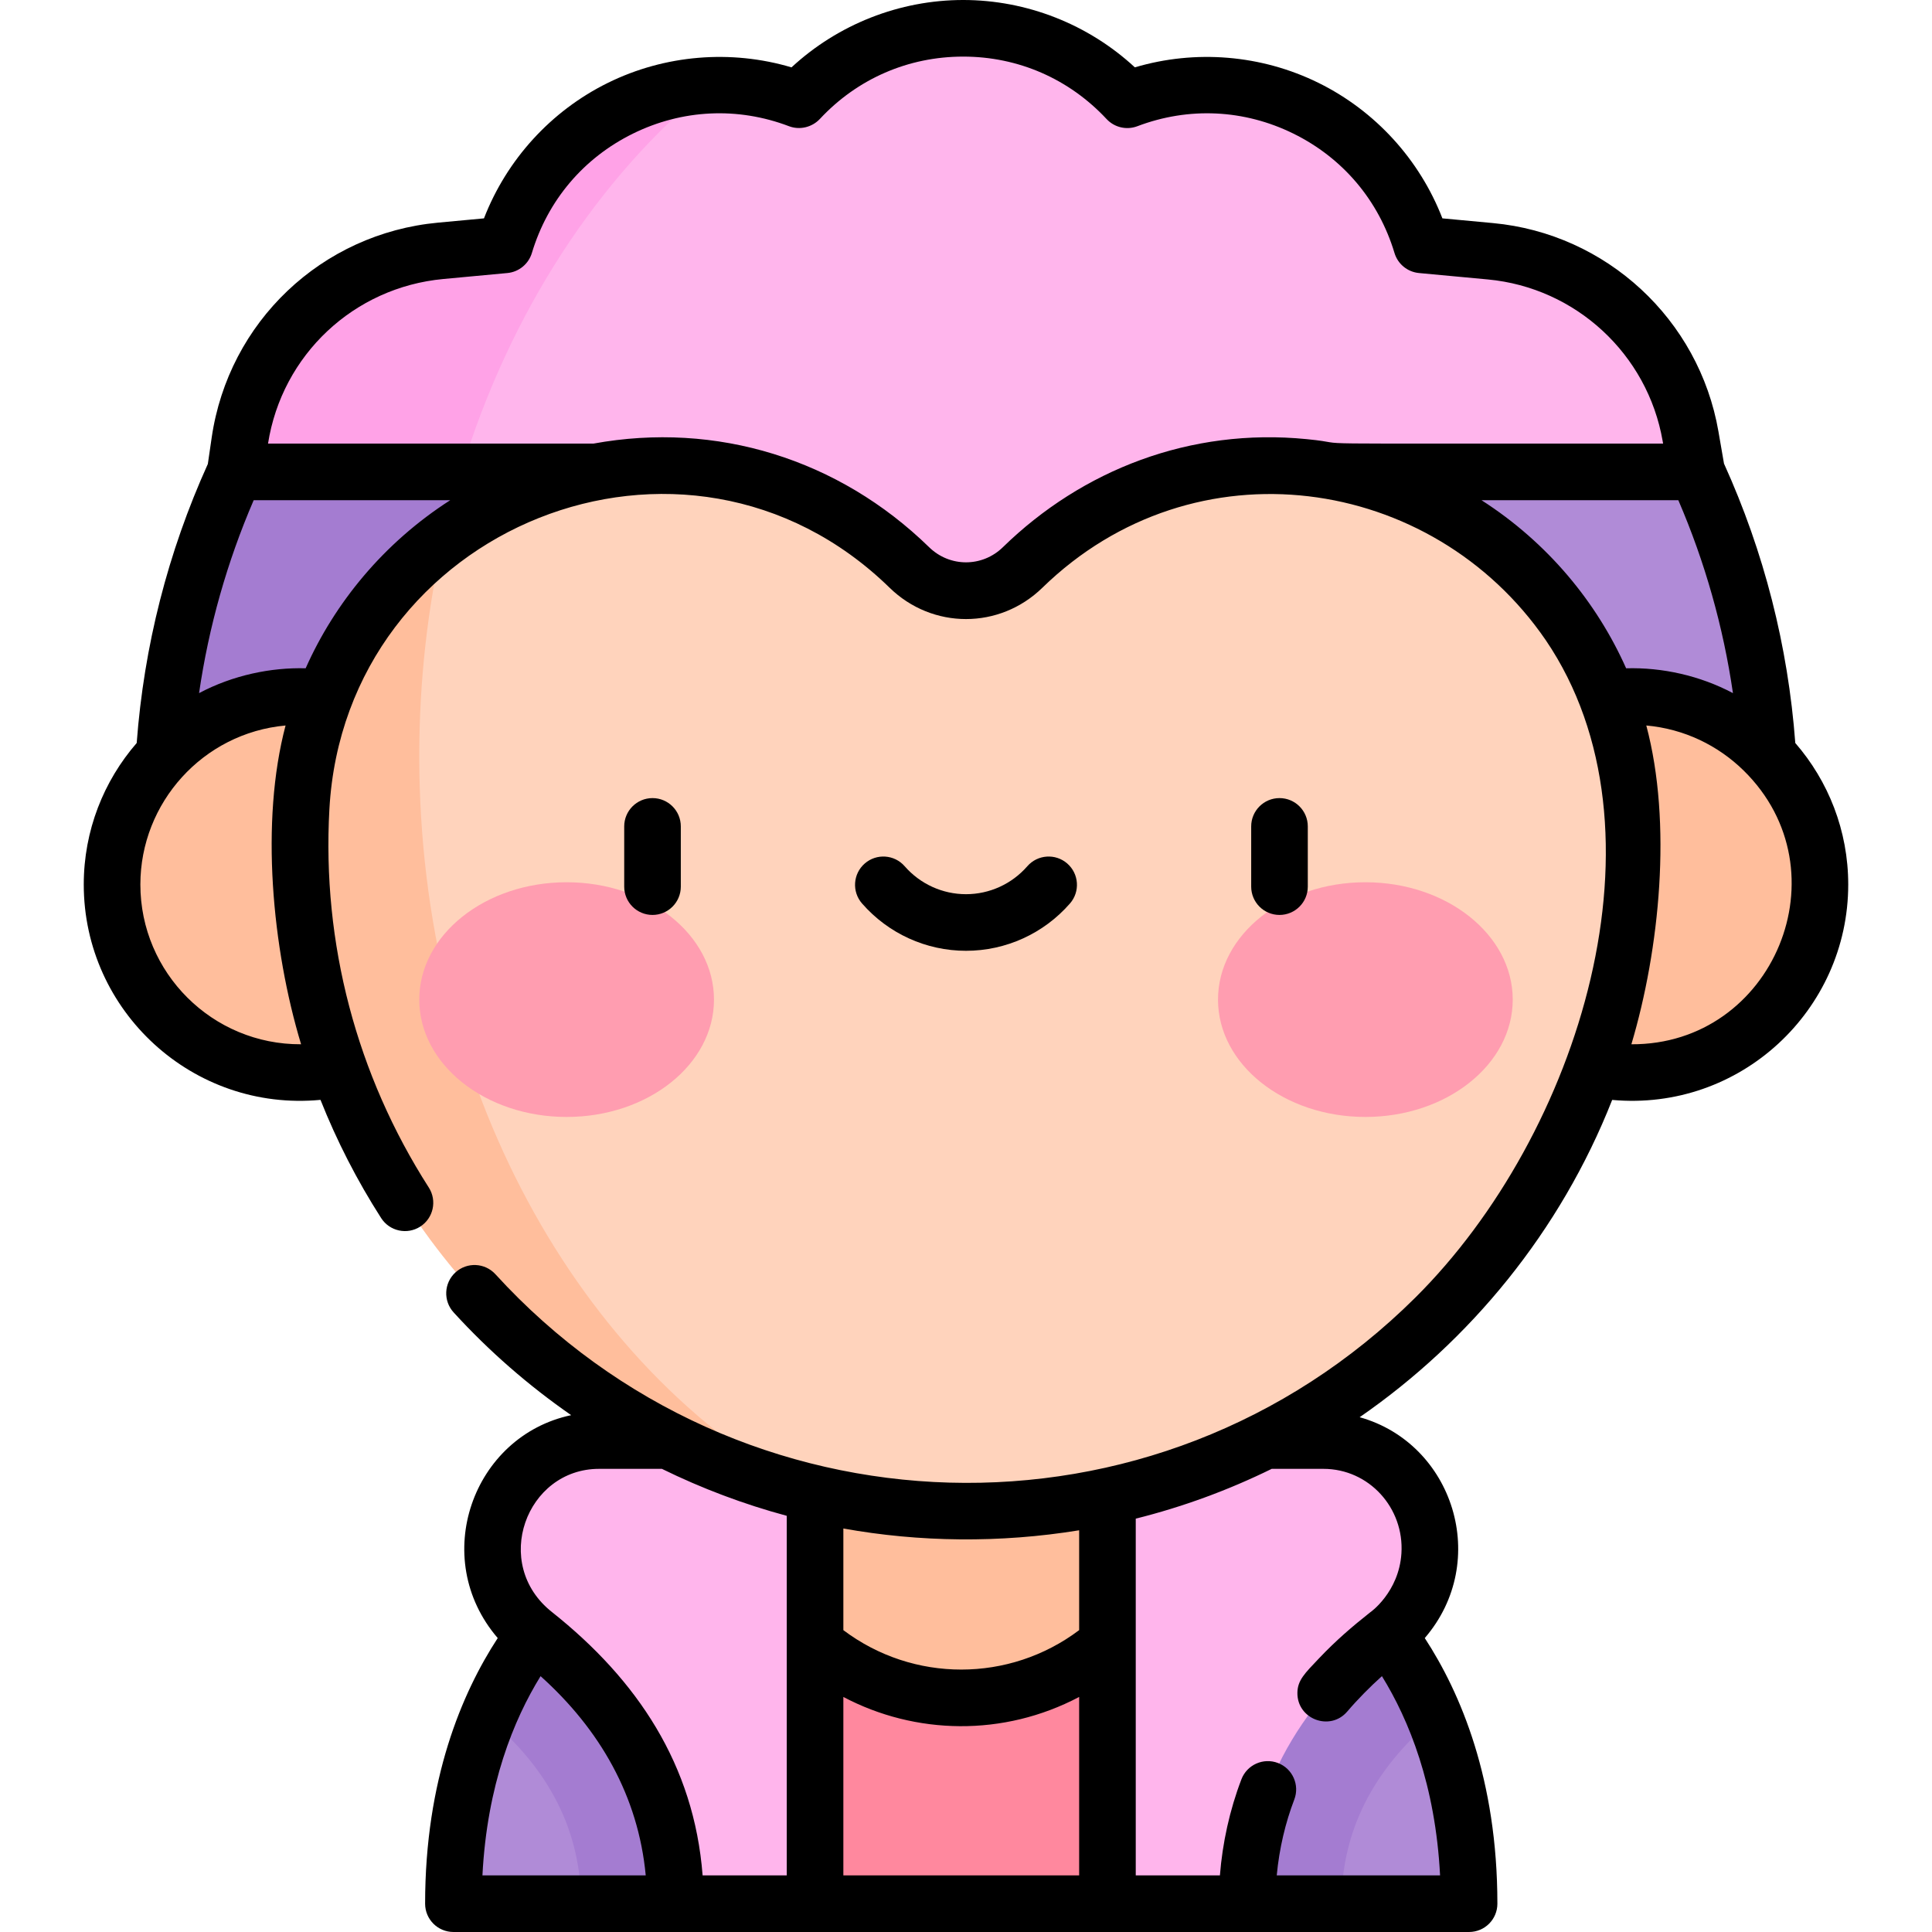 <svg id="Capa_1" enable-background="new 0 0 512 512" height="512" viewBox="0 0 512 512" width="512" xmlns="http://www.w3.org/2000/svg"><g><g><path d="m215.998 504.5h77.488l19.075-31.75v-56.783l-19.075-34.207h-77.488l-19.075 34.207v56.783z" fill="#ff889e"/><circle cx="254.742" cy="390.461" fill="#ffbe9c" r="59.495"/><path d="m159.213 415.967s-39.052 23.812-39.052 88.533h58.825l17.938-31.75v-56.783z" fill="#b08bd7"/><path d="m350.271 415.967s39.052 23.812 39.052 88.533h-58.825l-17.938-31.75v-56.783z" fill="#b08bd7"/><path d="m129.244 455.226c16.41 13.658 24.741 30.216 24.741 49.274h25l17.938-31.75v-56.783h-37.71s-18.431 11.239-29.969 39.259z" fill="#a47cd1"/><path d="m138.982 389.95c-12.348 12.348-10.927 32.661 2.889 43.341 17.805 13.764 37.115 36.656 37.115 71.209h37.013v-122.74h-57.243c-7.417 0-14.53 2.946-19.774 8.19z" fill="#ffb5ec"/><path d="m350.271 415.967h-37.711v56.783l17.938 31.75h25c0-19.058 8.331-35.616 24.742-49.274-11.538-28.02-29.969-39.259-29.969-39.259z" fill="#a47cd1"/><path d="m370.502 389.95c12.348 12.348 10.927 32.661-2.889 43.341-17.805 13.764-37.115 36.656-37.115 71.209h-37.013v-122.74h57.243c7.417 0 14.53 2.946 19.774 8.19z" fill="#ffb5ec"/><path d="m62.353 125.06c-12.376 26.972-19.283 56.954-19.283 88.52h425.86c0-31.566-6.907-61.549-19.283-88.52l-100.179-39.679h-166.537z" fill="#b08bd7"/><path d="m111.11 200.356c0-35.194 6.893-68.386 19.083-97.621l-67.84 22.324c-12.376 26.972-19.283 56.954-19.283 88.52h68.379c-.216-4.374-.339-8.78-.339-13.223z" fill="#a47cd1"/><circle cx="432.472" cy="234.412" fill="#ffbe9c" r="49.83"/><path d="m449.647 125.06-1.638-9.456c-4.579-26.438-26.311-46.526-53.027-49.015l-18.246-1.7-.004-.015c-9.924-33.008-45.763-50.671-77.986-38.435l-.045-.049c-23.49-25.187-63.406-25.187-86.896 0l-.045.049c-32.223-12.236-68.061 5.427-77.986 38.435l-.004.015-16.973 1.582c-27.308 2.545-49.325 23.451-53.278 50.591l-1.165 7.999h113.243l80.403 53.617 79.076-53.619h114.571z" fill="#ffb5ec"/><path d="m432.219 214.461c-4.307-80.895-101.019-120.891-159.939-65.294-.43.406-.851.81-1.263 1.212-8.381 8.177-21.653 8.177-30.034 0-.41-.4-.83-.803-1.258-1.207-58.758-55.45-155.414-15.838-159.919 64.827-.179 3.199-.272 6.42-.278 9.662-.179 96.699 78.517 176.128 175.214 176.802 98.04.683 177.73-78.586 177.73-176.468 0-3.199-.085-6.378-.253-9.534z" fill="#ffd3bc"/><path d="m214.106 395.404c-60.609-32.734-102.996-107.738-102.996-195.048 0-19.863 2.2-39.085 6.303-57.323-13.874 10.456-25.071 24.74-31.572 42.011-1.945-.296-4.035-.463-6.312-.463-27.52 0-49.83 22.31-49.83 49.83 0 27.521 22.31 49.83 49.83 49.83 3.883 0 7.248-.459 10.192-1.299 19.786 55.385 66.584 98.26 124.385 112.462z" fill="#ffbe9c"/><path d="m188.365 22.61c-24.524.962-47.047 17.17-54.592 42.263l-.004.015-16.973 1.582c-27.308 2.545-49.325 23.451-53.278 50.591l-1.165 7.999h59.817c12.878-42.213 36.263-78.001 66.195-102.45z" fill="#ffa2e7"/><g><g><g><ellipse cx="150.162" cy="264.905" fill="#ff9db0" rx="39.052" ry="31.099"/></g><g><ellipse cx="361.838" cy="264.905" fill="#ff9db0" rx="39.052" ry="31.099"/></g></g></g></g><g><path d="m180.422 234.968v-15.964c0-4.142-3.358-7.5-7.5-7.5s-7.5 3.358-7.5 7.5v15.964c0 4.142 3.358 7.5 7.5 7.5s7.5-3.358 7.5-7.5z"/><path d="m339.079 242.468c4.142 0 7.5-3.358 7.5-7.5v-15.964c0-4.142-3.358-7.5-7.5-7.5s-7.5 3.358-7.5 7.5v15.964c0 4.142 3.358 7.5 7.5 7.5z"/><path d="m256 251.971c10.562 0 20.606-4.575 27.558-12.551 2.721-3.123 2.396-7.86-.727-10.582s-7.86-2.397-10.582.726c-4.102 4.707-10.024 7.406-16.249 7.406s-12.147-2.699-16.249-7.406c-2.721-3.124-7.459-3.448-10.582-.727s-3.448 7.459-.727 10.582c6.952 7.977 16.996 12.552 27.558 12.552z"/><path d="m456.878 122.864-1.479-8.541c-5.145-29.706-29.703-52.406-59.721-55.203l-13.427-1.251c-6.027-15.567-17.774-28.485-32.834-35.907-15.12-7.452-32.598-8.882-48.667-4.111-12.308-11.398-28.631-17.851-45.497-17.851-16.856 0-33.168 6.445-45.494 17.852-16.069-4.771-33.549-3.342-48.669 4.11-15.056 7.42-26.801 20.332-32.833 35.908l-12.157 1.132c-30.862 2.876-55.536 26.306-60.004 56.978l-1.016 6.979c-10.59 23.391-16.924 48.249-18.854 73.945-8.728 10.062-14.029 23.174-14.029 37.509 0 33.568 28.935 60.257 62.736 57.063 4.317 10.866 9.684 21.354 16.072 31.322 2.235 3.487 6.874 4.503 10.361 2.268s4.502-6.874 2.268-10.361c-19.119-29.833-28.327-64.712-26.34-100.288 4.179-74.877 94.476-111.332 148.451-58.67 11.357 11.082 29.151 11.081 40.507.001 40.287-39.258 103.332-29.973 133.391 13.901 34.162 50.3 9.032 130.935-34.583 174.246-68.735 68.257-179.208 64.529-243.768-6.207-2.792-3.06-7.536-3.276-10.596-.483-3.059 2.792-3.276 7.536-.483 10.596 9.399 10.298 19.873 19.407 31.155 27.234-26.096 5.503-37.721 37.842-19.466 59.073-9.51 14.568-19.243 37.51-19.243 70.393 0 4.142 3.358 7.5 7.5 7.5h269.163c4.142 0 7.5-3.358 7.5-7.5 0-32.882-9.733-55.825-19.243-70.393 17.566-20.43 7.55-51.599-17.257-58.53 29.193-20.185 53.166-49.157 66.922-84.086 33.889 3.085 62.556-23.718 62.556-57.079 0-14.335-5.301-27.447-14.029-37.509-1.929-25.732-8.277-50.621-18.893-74.04zm-170.892 309.139c-18.473 13.91-43.948 13.959-62.487.002v-26.938c20.113 3.62 41.412 3.906 62.487.473zm-127.231-42.743h16.657c10.614 5.212 21.712 9.387 33.086 12.447v95.293h-22.299c-2.263-29.325-17.305-51.809-39.875-69.752-16.223-12.747-6.89-37.988 12.431-37.988zm-15.497 54.939c15.734 14.119 25.899 31.836 27.867 52.801h-43.275c1.232-23.957 8.244-41.2 15.408-52.801zm80.24 5.51c19.076 10.067 42.425 10.588 62.487-.001v47.292h-62.487zm127.23-60.449c12.07 0 21.43 10.359 20.663 22.395-.658 10.326-8.323 15.699-8.24 15.599-4.787 3.785-9.038 7.418-13.611 12.235-3.796 3.99-5.662 5.794-5.716 9.091-.116 7.024 8.665 10.315 13.205 4.996 2.767-3.243 6.111-6.627 9.195-9.379 7.164 11.601 14.177 28.847 15.409 52.803h-43.283c.669-7.216 2.337-14.073 4.646-20.1 1.482-3.868-.452-8.205-4.319-9.688-3.868-1.482-8.205.451-9.688 4.319-3.117 8.13-5.038 16.949-5.701 25.468h-22.303c0-10.426 0-84.542 0-94.542 12.471-3.12 24.535-7.547 36.037-13.199h13.706zm80.214-212.156c-7.785-17.478-20.757-33.275-38.326-44.544h52.159c7.057 16.375 11.902 33.499 14.474 51.125-8.742-4.637-18.761-6.853-28.307-6.581zm-313.45-103.166 16.973-1.582c3.042-.284 5.611-2.398 6.491-5.323 4.194-13.949 13.7-25.177 26.765-31.616 13.065-6.44 27.759-7.139 41.376-1.967 2.85 1.081 6.114.284 8.193-1.945 9.927-10.643 23.409-16.505 37.963-16.505s28.037 5.862 38.027 16.574c2.079 2.214 5.289 2.952 8.129 1.876 13.616-5.171 28.312-4.473 41.377 1.967 13.065 6.439 22.57 17.667 26.767 31.626.878 2.927 3.445 5.029 6.488 5.313l18.246 1.7c23.289 2.17 42.341 19.781 46.333 42.827l.117.676c-108.647-.078-78.791.357-94.463-1.184-30.835-3.059-59.512 8.162-80.494 28.635-5.484 5.35-14.075 5.35-19.557.001-23.944-23.36-56.39-33.408-88.956-27.452h-86.239c3.691-23.508 22.717-41.409 46.464-43.621zm-50.267 58.622h52.087c-17.588 11.28-30.604 27.188-38.312 44.543-9.144-.253-19.254 1.812-28.249 6.582 2.572-17.626 7.417-34.75 14.474-51.125zm12.565 144.181c-23.53.131-42.592-18.957-42.592-42.329 0-21.671 16.581-40.159 38.48-42.15-6.742 25.466-3.566 59.062 4.112 84.479zm352.543.001c7.493-25.18 10.847-58.598 3.952-84.482 10.085.913 19.016 5.303 25.775 11.916 27.161 26.624 7.959 72.764-29.727 72.566z"/></g></g></svg>